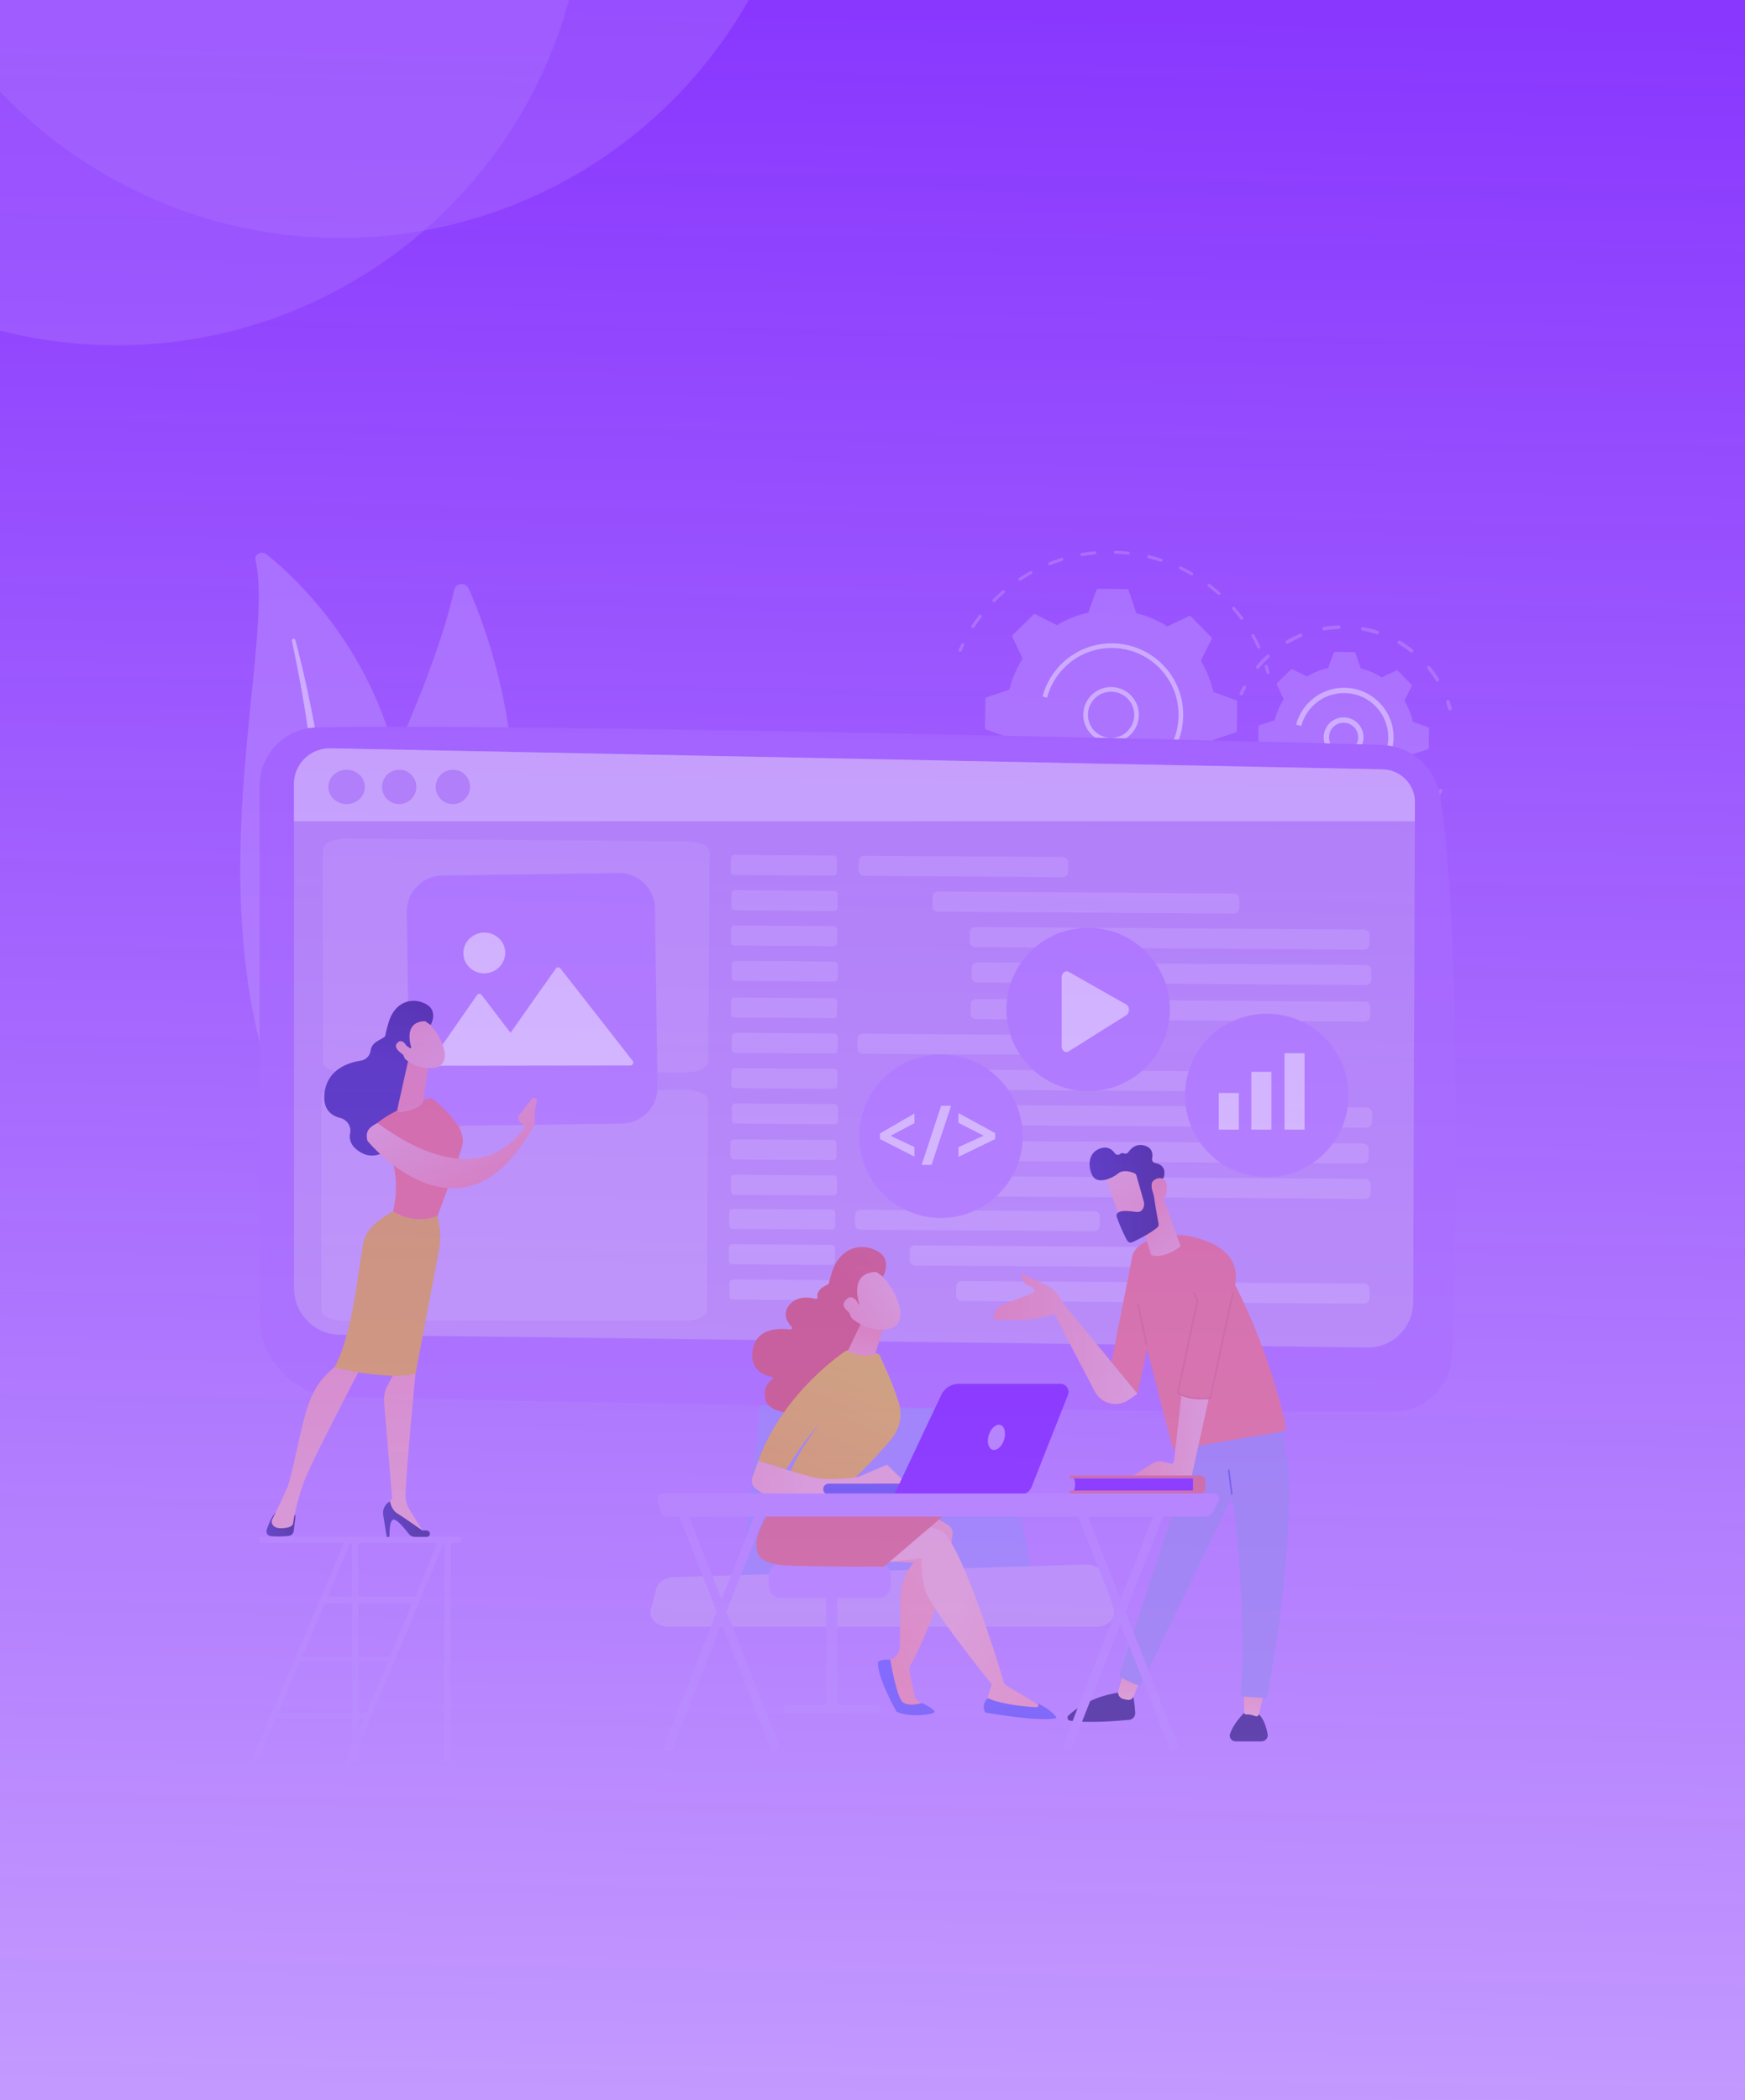 <svg width="748" height="900" viewBox="0 0 748 900" fill="none" xmlns="http://www.w3.org/2000/svg">
<rect width="748" height="900" fill="url(#paint0_linear)"/>
<circle opacity="0.4" cx="50" cy="-53" r="201" fill="#AC72FF"/>
<circle opacity="0.4" cx="146" cy="-99" r="201" fill="#AC72FF"/>
<g opacity="0.5">
<path d="M411.701 279.387C411.564 279.418 411.42 279.412 411.276 279.349C410.938 279.199 410.782 278.812 410.932 278.468C411.288 277.649 411.67 276.823 412.058 276.017C412.22 275.685 412.615 275.548 412.946 275.704C413.278 275.867 413.415 276.261 413.259 276.592C412.877 277.38 412.508 278.186 412.158 278.993C412.07 279.205 411.895 279.343 411.701 279.387Z" fill="#BC8DFF"/>
<path d="M539.727 277.949C539.427 278.024 539.102 277.874 538.964 277.58C538.207 275.942 537.375 274.316 536.487 272.74C536.305 272.421 536.418 272.015 536.743 271.834C537.062 271.646 537.469 271.765 537.65 272.09C538.551 273.691 539.402 275.354 540.171 277.023C540.328 277.361 540.178 277.755 539.846 277.911C539.808 277.924 539.771 277.936 539.727 277.949ZM532.37 265.587C532.12 265.65 531.845 265.556 531.676 265.337C530.6 263.893 529.449 262.474 528.26 261.111C528.016 260.836 528.047 260.41 528.323 260.166C528.598 259.923 529.023 259.954 529.267 260.229C530.481 261.617 531.651 263.068 532.752 264.537C532.971 264.831 532.908 265.25 532.614 265.469C532.539 265.531 532.458 265.569 532.37 265.587ZM522.649 254.989C522.442 255.039 522.217 254.989 522.048 254.839C520.697 253.639 519.283 252.476 517.85 251.388C517.556 251.163 517.5 250.744 517.725 250.45C517.951 250.156 518.363 250.1 518.664 250.325C520.128 251.438 521.566 252.62 522.943 253.845C523.218 254.089 523.243 254.514 522.999 254.789C522.893 254.889 522.774 254.958 522.649 254.989ZM417.188 269.201C417.012 269.245 416.825 269.214 416.668 269.114C416.362 268.914 416.274 268.501 416.474 268.188C417.475 266.65 418.558 265.131 419.677 263.668C419.903 263.374 420.322 263.318 420.616 263.543C420.91 263.768 420.96 264.187 420.741 264.481C419.64 265.913 418.583 267.407 417.601 268.914C417.494 269.064 417.35 269.164 417.188 269.201ZM510.981 246.58C510.819 246.617 510.644 246.598 510.494 246.511C508.93 245.611 507.309 244.766 505.683 243.991C505.351 243.835 505.207 243.435 505.364 243.103C505.52 242.772 505.921 242.628 506.252 242.784C507.916 243.572 509.561 244.435 511.157 245.354C511.476 245.536 511.588 245.948 511.401 246.267C511.307 246.423 511.15 246.536 510.981 246.58ZM426.234 258.016C426.015 258.066 425.777 258.009 425.608 257.841C425.345 257.584 425.345 257.159 425.602 256.896C426.903 255.59 428.267 254.314 429.656 253.12C429.937 252.876 430.356 252.907 430.6 253.189C430.844 253.47 430.813 253.889 430.531 254.133C429.168 255.308 427.829 256.559 426.559 257.841C426.465 257.928 426.352 257.984 426.234 258.016ZM497.838 240.734C497.719 240.759 497.594 240.759 497.475 240.721C495.767 240.165 494.009 239.664 492.245 239.239C491.889 239.152 491.67 238.795 491.751 238.433C491.839 238.076 492.201 237.851 492.558 237.939C494.353 238.37 496.143 238.877 497.888 239.446C498.238 239.558 498.432 239.939 498.313 240.29C498.245 240.521 498.057 240.684 497.838 240.734ZM437.356 248.887C437.094 248.949 436.8 248.849 436.643 248.606C436.437 248.299 436.524 247.886 436.831 247.68C438.364 246.667 439.959 245.698 441.567 244.804C441.886 244.623 442.292 244.741 442.474 245.067C442.655 245.392 442.536 245.798 442.211 245.973C440.635 246.849 439.071 247.793 437.563 248.793C437.5 248.837 437.425 248.868 437.356 248.887ZM483.781 237.707C483.706 237.726 483.631 237.732 483.55 237.72C481.754 237.52 479.934 237.395 478.126 237.332C477.757 237.32 477.469 237.013 477.481 236.644C477.494 236.276 477.801 235.988 478.17 236C480.009 236.057 481.867 236.194 483.693 236.394C484.063 236.432 484.325 236.763 484.282 237.132C484.257 237.42 484.044 237.639 483.781 237.707ZM469.393 237.595C469.361 237.601 469.33 237.607 469.299 237.614C467.503 237.782 465.689 238.026 463.913 238.333C463.55 238.395 463.206 238.151 463.143 237.789C463.08 237.426 463.337 237.088 463.687 237.02C465.502 236.701 467.353 236.457 469.18 236.282C469.549 236.25 469.874 236.519 469.906 236.882C469.937 237.22 469.712 237.52 469.393 237.595ZM450.106 242.228C449.787 242.303 449.455 242.14 449.33 241.828C449.193 241.484 449.361 241.096 449.706 240.959C451.413 240.277 453.178 239.658 454.935 239.12C455.292 239.02 455.661 239.208 455.774 239.564C455.88 239.914 455.686 240.29 455.33 240.396C453.603 240.927 451.876 241.534 450.2 242.203C450.168 242.209 450.137 242.222 450.106 242.228Z" fill="#BC8DFF"/>
<path d="M543.706 288.847C543.356 288.928 542.999 288.722 542.905 288.372C542.674 287.528 542.424 286.677 542.161 285.839C542.048 285.489 542.248 285.114 542.599 285.002C542.949 284.902 543.324 285.089 543.437 285.439C543.706 286.29 543.962 287.165 544.194 288.022C544.294 288.378 544.081 288.747 543.725 288.841C543.719 288.841 543.712 288.841 543.706 288.847Z" fill="#BC8DFF"/>
<path d="M536.462 343.069C536.299 343.107 536.124 343.088 535.967 342.994C535.648 342.806 535.542 342.394 535.736 342.081C536.186 341.318 536.624 340.549 537.037 339.78C537.212 339.455 537.619 339.336 537.944 339.511C538.269 339.686 538.388 340.093 538.213 340.418C537.788 341.199 537.344 341.987 536.887 342.763C536.781 342.919 536.63 343.025 536.462 343.069Z" fill="#BC8DFF"/>
<path d="M492.533 375.563L491.945 375.701C491.588 375.782 491.225 375.557 491.144 375.201C491.063 374.844 491.282 374.488 491.638 374.4H491.645L492.22 374.263C493.753 373.894 495.298 373.469 496.806 372.993C497.162 372.893 497.531 373.081 497.644 373.431C497.757 373.781 497.556 374.156 497.206 374.269C495.673 374.75 494.097 375.188 492.533 375.563ZM483.299 377.145C483.268 377.151 483.243 377.158 483.212 377.158C481.41 377.345 479.583 377.464 477.769 377.514C477.4 377.527 477.094 377.233 477.081 376.864C477.068 376.495 477.363 376.189 477.732 376.176C479.508 376.126 481.304 376.013 483.068 375.832C483.437 375.795 483.762 376.063 483.8 376.426C483.844 376.764 483.625 377.07 483.299 377.145ZM505.351 371.13C505.045 371.205 504.726 371.055 504.588 370.761C504.432 370.424 504.582 370.03 504.913 369.873C506.527 369.129 508.135 368.317 509.687 367.454C510.012 367.272 510.412 367.391 510.594 367.71C510.775 368.035 510.656 368.435 510.337 368.617C508.754 369.498 507.122 370.324 505.476 371.08C505.433 371.105 505.395 371.118 505.351 371.13ZM469.142 377.183C469.074 377.201 468.998 377.208 468.923 377.195C467.115 377.02 465.301 376.77 463.525 376.457C463.162 376.395 462.918 376.045 462.98 375.682C463.043 375.319 463.393 375.076 463.756 375.138C465.501 375.444 467.284 375.688 469.055 375.863C469.424 375.901 469.693 376.226 469.655 376.595C469.624 376.895 469.411 377.12 469.142 377.183ZM517.55 363.946C517.294 364.009 517.018 363.915 516.856 363.69C516.637 363.396 516.699 362.977 517 362.758C518.426 361.714 519.833 360.588 521.185 359.425C521.466 359.182 521.885 359.219 522.129 359.494C522.367 359.776 522.336 360.195 522.061 360.438C520.684 361.626 519.245 362.764 517.794 363.834C517.713 363.89 517.631 363.921 517.55 363.946ZM455.267 374.394C455.154 374.419 455.035 374.419 454.917 374.382C453.19 373.85 451.457 373.237 449.774 372.575C449.43 372.437 449.261 372.049 449.399 371.712C449.536 371.368 449.924 371.199 450.268 371.337C451.92 371.993 453.615 372.587 455.311 373.112C455.661 373.219 455.861 373.594 455.749 373.944C455.68 374.175 455.486 374.344 455.267 374.394ZM528.054 354.455C527.847 354.505 527.616 354.455 527.447 354.298C527.172 354.048 527.153 353.629 527.403 353.354C528.598 352.035 529.755 350.659 530.844 349.259C531.069 348.965 531.488 348.915 531.782 349.14C532.076 349.365 532.126 349.784 531.901 350.078C530.794 351.503 529.611 352.91 528.398 354.255C528.298 354.361 528.185 354.423 528.054 354.455ZM442.242 368.867C442.086 368.904 441.917 368.886 441.767 368.804C440.184 367.935 438.614 366.991 437.094 365.997C436.787 365.797 436.699 365.384 436.9 365.072C437.1 364.765 437.513 364.678 437.826 364.878C439.314 365.853 440.853 366.778 442.405 367.635C442.73 367.81 442.843 368.217 442.668 368.542C442.574 368.71 442.417 368.823 442.242 368.867ZM430.594 360.826C430.394 360.876 430.175 360.832 430.006 360.682C428.923 359.757 427.847 358.788 426.815 357.8C426.54 357.531 426.265 357.262 425.989 356.993C425.727 356.731 425.727 356.312 425.983 356.049C426.24 355.786 426.665 355.786 426.928 356.043C427.197 356.305 427.466 356.574 427.735 356.831C428.748 357.806 429.799 358.756 430.863 359.663C431.144 359.901 431.176 360.326 430.938 360.601C430.85 360.72 430.725 360.795 430.594 360.826ZM420.785 350.622C420.541 350.678 420.272 350.597 420.103 350.384C418.983 348.959 417.907 347.477 416.906 345.97C416.7 345.664 416.787 345.251 417.094 345.045C417.4 344.838 417.813 344.926 418.02 345.232C419.008 346.708 420.059 348.165 421.16 349.565C421.385 349.853 421.335 350.272 421.047 350.503C420.96 350.559 420.872 350.603 420.785 350.622ZM413.215 338.661C412.921 338.73 412.602 338.592 412.464 338.311C411.657 336.691 410.907 335.022 410.225 333.34C410.087 332.996 410.25 332.608 410.594 332.471C410.932 332.339 411.326 332.496 411.463 332.84C412.133 334.484 412.871 336.128 413.659 337.717C413.822 338.048 413.69 338.448 413.359 338.611C413.315 338.636 413.265 338.648 413.215 338.661Z" fill="#BC8DFF"/>
<path d="M408.217 325.393C407.866 325.48 407.51 325.268 407.416 324.918C407.191 324.061 406.972 323.18 406.778 322.304C406.696 321.942 406.947 321.604 407.284 321.504C407.647 321.423 408.004 321.648 408.085 322.01C408.279 322.873 408.492 323.736 408.711 324.58C408.805 324.936 408.592 325.299 408.235 325.399C408.229 325.393 408.223 325.393 408.217 325.393Z" fill="#BC8DFF"/>
<path d="M422.23 311.862C422.223 312.219 422.449 312.544 422.786 312.663L432.433 316.114C433.471 320.785 435.261 325.324 437.807 329.538L433.215 338.686C433.052 339.005 433.115 339.392 433.365 339.649L441.954 348.44C442.205 348.696 442.592 348.765 442.918 348.615L452.176 344.238C456.33 346.883 460.828 348.777 465.476 349.922L468.704 359.644C468.817 359.982 469.136 360.22 469.493 360.22L481.785 360.363C482.142 360.37 482.467 360.145 482.586 359.807L486.039 350.165C490.712 349.128 495.254 347.339 499.471 344.795L508.623 349.384C508.942 349.546 509.33 349.484 509.586 349.234L518.382 340.649C518.639 340.399 518.707 340.011 518.557 339.686L514.178 330.432C516.824 326.281 518.72 321.785 519.865 317.14L529.593 313.913C529.93 313.801 530.168 313.482 530.168 313.125L530.312 300.839C530.318 300.483 530.093 300.158 529.755 300.039L520.109 296.587C519.07 291.917 517.281 287.377 514.735 283.163L519.327 274.016C519.489 273.697 519.427 273.309 519.177 273.053L510.587 264.262C510.337 264.005 509.949 263.937 509.624 264.087L500.365 268.464C496.211 265.819 491.713 263.924 487.065 262.78L483.837 253.057C483.725 252.713 483.406 252.482 483.049 252.482L470.756 252.338C470.4 252.332 470.074 252.557 469.956 252.895L466.502 262.536C461.829 263.574 457.287 265.362 453.071 267.907L443.919 263.318C443.6 263.155 443.212 263.218 442.955 263.468L434.16 272.052C433.903 272.303 433.834 272.69 433.984 273.015L438.364 282.269C435.717 286.421 433.822 290.916 432.677 295.562L422.949 298.788C422.605 298.901 422.374 299.22 422.374 299.576L422.23 311.862Z" fill="#BC8DFF"/>
<path d="M479.064 317.94C479.058 317.94 479.058 317.94 479.051 317.94C475.955 318.684 472.758 318.178 470.043 316.514C467.328 314.851 465.426 312.231 464.682 309.136C463.937 306.041 464.444 302.846 466.108 300.133C469.543 294.53 476.893 292.773 482.498 296.2C485.214 297.863 487.115 300.483 487.86 303.578C488.604 306.673 488.097 309.868 486.433 312.582C484.769 315.295 482.154 317.196 479.064 317.94ZM473.953 296.725C471.382 297.344 469.205 298.926 467.822 301.177C466.44 303.434 466.014 306.091 466.634 308.667C467.253 311.244 468.836 313.419 471.094 314.801C473.352 316.183 476.011 316.608 478.589 315.989H478.595C481.166 315.37 483.343 313.788 484.726 311.537C486.108 309.28 486.534 306.623 485.914 304.047C485.295 301.471 483.712 299.295 481.454 297.913C479.195 296.531 476.537 296.106 473.959 296.725H473.953Z" fill="white"/>
<path d="M483.762 336.116C473.59 338.567 462.417 335.76 454.597 327.75C453.071 326.187 451.707 324.461 450.556 322.629L452.252 321.567C453.334 323.28 454.604 324.893 456.03 326.356C464.707 335.235 477.788 337.273 488.479 332.383C488.498 332.377 488.517 332.365 488.542 332.358C488.56 332.346 488.579 332.34 488.604 332.333C491.476 331.002 494.172 329.176 496.562 326.837C502.042 321.491 505.107 314.332 505.195 306.685C505.226 304.259 504.951 301.877 504.4 299.583C503.205 294.631 500.697 290.072 497.043 286.333C486.002 275.035 467.816 274.816 456.512 285.852C452.796 289.478 450.137 294.037 448.823 299.032L446.884 298.52C448.292 293.174 451.138 288.297 455.11 284.414C467.209 272.609 486.659 272.834 498.476 284.927C502.386 288.928 505.07 293.805 506.346 299.101C506.94 301.558 507.228 304.109 507.197 306.704C507.103 314.889 503.818 322.548 497.957 328.269C493.872 332.252 488.948 334.872 483.762 336.116Z" fill="white"/>
<path d="M532.276 298.013C532.12 298.051 531.951 298.038 531.795 297.97C531.407 297.801 531.232 297.351 531.4 296.969C531.813 296.025 532.257 295.087 532.727 294.174C532.921 293.799 533.377 293.655 533.753 293.843C534.128 294.037 534.272 294.493 534.084 294.868C533.628 295.75 533.196 296.663 532.802 297.576C532.695 297.807 532.501 297.957 532.276 298.013Z" fill="#BC8DFF"/>
<path d="M616.355 292.111C616.042 292.186 615.704 292.061 615.529 291.767C614.434 289.991 613.208 288.272 611.888 286.659C611.619 286.333 611.669 285.852 611.995 285.583C612.32 285.314 612.802 285.364 613.064 285.689C614.434 287.359 615.698 289.135 616.824 290.967C617.043 291.323 616.93 291.792 616.574 292.017C616.505 292.067 616.43 292.092 616.355 292.111ZM605.263 279.668C605.044 279.718 604.8 279.674 604.613 279.524C602.974 278.23 601.228 277.036 599.439 275.979C599.076 275.767 598.957 275.298 599.17 274.935C599.383 274.572 599.852 274.454 600.215 274.666C602.067 275.76 603.862 276.992 605.557 278.33C605.889 278.593 605.945 279.068 605.682 279.399C605.576 279.543 605.426 279.631 605.263 279.668ZM539.302 286.634C539.076 286.69 538.826 286.64 538.632 286.477C538.307 286.208 538.263 285.727 538.532 285.402C539.264 284.52 540.046 283.651 540.847 282.813C541.541 282.088 542.267 281.381 542.999 280.706C543.312 280.419 543.793 280.444 544.075 280.75C544.363 281.056 544.338 281.544 544.031 281.825C543.318 282.476 542.617 283.163 541.948 283.864C541.172 284.677 540.415 285.521 539.702 286.371C539.602 286.509 539.458 286.596 539.302 286.634ZM590.568 271.809C590.437 271.84 590.293 271.84 590.155 271.79C588.172 271.146 586.127 270.633 584.068 270.258C583.656 270.183 583.38 269.789 583.455 269.37C583.53 268.958 583.925 268.683 584.344 268.758C586.464 269.145 588.579 269.677 590.631 270.339C591.031 270.471 591.25 270.902 591.119 271.302C591.031 271.565 590.819 271.753 590.568 271.809ZM552.039 275.873C551.719 275.948 551.375 275.81 551.2 275.517C550.988 275.154 551.113 274.685 551.476 274.472C553.34 273.391 555.298 272.428 557.293 271.609C557.681 271.446 558.125 271.634 558.288 272.021C558.451 272.409 558.263 272.853 557.875 273.016C555.942 273.81 554.047 274.741 552.245 275.785C552.176 275.829 552.107 275.854 552.039 275.873ZM574.053 269.527C574.003 269.539 573.953 269.545 573.903 269.545C571.813 269.627 569.711 269.845 567.659 270.202C567.246 270.271 566.852 269.996 566.777 269.583C566.708 269.17 566.996 268.789 567.397 268.701C569.517 268.332 571.688 268.107 573.84 268.026C574.259 268.007 574.616 268.339 574.628 268.758C574.653 269.12 574.403 269.439 574.053 269.527Z" fill="#BC8DFF"/>
<path d="M621.691 304.422C621.291 304.516 620.884 304.278 620.778 303.884C620.515 302.922 620.215 301.959 619.896 301.021C619.758 300.621 619.971 300.189 620.371 300.052C620.771 299.895 621.203 300.127 621.341 300.527C621.672 301.496 621.979 302.49 622.254 303.484C622.367 303.891 622.123 304.31 621.722 304.422C621.71 304.416 621.697 304.416 621.691 304.422Z" fill="#BC8DFF"/>
<path d="M616.136 342.206C615.942 342.25 615.736 342.225 615.554 342.113C615.198 341.888 615.091 341.419 615.317 341.062C615.848 340.218 616.355 339.349 616.83 338.474C617.031 338.105 617.494 337.967 617.863 338.167C618.232 338.367 618.369 338.83 618.169 339.199C617.681 340.099 617.156 341 616.605 341.875C616.493 342.044 616.324 342.163 616.136 342.206Z" fill="#BC8DFF"/>
<path d="M590.693 362.121C590.312 362.214 589.918 361.996 589.793 361.614C589.661 361.214 589.88 360.783 590.281 360.651C592.232 360.014 594.159 359.238 596.005 358.344C596.386 358.157 596.843 358.319 597.024 358.7C597.206 359.082 597.049 359.538 596.668 359.72C594.76 360.639 592.764 361.439 590.75 362.102C590.731 362.108 590.712 362.114 590.693 362.121ZM580.734 364.234C580.703 364.24 580.665 364.246 580.634 364.253C578.526 364.472 576.38 364.547 574.266 364.484C573.846 364.472 573.515 364.121 573.527 363.703C573.54 363.284 573.89 362.952 574.309 362.965C576.361 363.027 578.438 362.946 580.478 362.74C580.897 362.696 581.272 363.002 581.316 363.421C581.353 363.803 581.097 364.146 580.734 364.234ZM605.157 354.392C604.875 354.461 604.569 354.361 604.381 354.124C604.119 353.792 604.181 353.311 604.513 353.054C606.127 351.791 607.672 350.403 609.111 348.934C609.405 348.634 609.886 348.628 610.187 348.922C610.487 349.215 610.493 349.697 610.199 349.997C608.717 351.516 607.115 352.948 605.451 354.255C605.363 354.317 605.263 354.367 605.157 354.392ZM564.369 363.084C564.256 363.109 564.131 363.115 564.006 363.084C561.948 362.571 559.902 361.921 557.932 361.145C557.537 360.989 557.35 360.545 557.5 360.157C557.656 359.763 558.1 359.576 558.488 359.726C560.396 360.476 562.373 361.108 564.369 361.602C564.775 361.702 565.026 362.114 564.926 362.527C564.863 362.815 564.638 363.021 564.369 363.084ZM549.38 356.437C549.18 356.487 548.961 356.45 548.773 356.331C547.021 355.155 545.32 353.842 543.731 352.435C543.418 352.154 543.387 351.673 543.662 351.36C543.944 351.047 544.425 351.016 544.738 351.291C546.283 352.654 547.922 353.924 549.624 355.068C549.974 355.299 550.068 355.774 549.83 356.124C549.724 356.287 549.561 356.4 549.38 356.437ZM537.538 345.095C537.25 345.164 536.931 345.064 536.743 344.807C535.486 343.1 534.328 341.293 533.315 339.436C533.115 339.067 533.246 338.605 533.615 338.405C533.984 338.198 534.447 338.336 534.647 338.705C535.636 340.506 536.749 342.256 537.969 343.907C538.219 344.245 538.144 344.726 537.807 344.97C537.725 345.032 537.631 345.07 537.538 345.095Z" fill="#BC8DFF"/>
<path d="M530.249 330.37C529.855 330.464 529.455 330.233 529.342 329.845C529.055 328.857 528.792 327.851 528.567 326.85C528.473 326.444 528.729 326.037 529.13 325.943C529.136 325.943 529.136 325.943 529.142 325.943C529.555 325.85 529.962 326.112 530.056 326.519C530.274 327.488 530.525 328.463 530.806 329.42C530.925 329.826 530.694 330.245 530.287 330.364C530.274 330.364 530.262 330.37 530.249 330.37Z" fill="#BC8DFF"/>
<path d="M539.333 319.709C539.333 319.953 539.483 320.172 539.708 320.253L546.246 322.592C546.946 325.756 548.16 328.832 549.886 331.683L546.777 337.879C546.671 338.098 546.708 338.361 546.877 338.536L552.695 344.488C552.864 344.663 553.127 344.707 553.346 344.607L559.621 341.643C562.436 343.432 565.482 344.72 568.629 345.495L570.812 352.079C570.887 352.31 571.106 352.466 571.344 352.466L579.671 352.566C579.915 352.566 580.133 352.416 580.215 352.191L582.555 345.657C585.72 344.957 588.798 343.744 591.651 342.018L597.85 345.126C598.069 345.232 598.332 345.195 598.507 345.026L604.463 339.211C604.638 339.042 604.681 338.78 604.581 338.561L601.616 332.289C603.411 329.476 604.694 326.431 605.47 323.286L612.057 321.104C612.289 321.029 612.445 320.81 612.445 320.572L612.545 312.25C612.545 312.006 612.395 311.787 612.17 311.706L605.632 309.368C604.932 306.204 603.718 303.128 601.991 300.276L605.101 294.08C605.207 293.861 605.169 293.599 605.001 293.424L599.183 287.471C599.014 287.296 598.751 287.252 598.532 287.352L592.257 290.316C589.442 288.522 586.396 287.24 583.249 286.465L581.066 279.881C580.991 279.649 580.772 279.493 580.534 279.493L572.207 279.393C571.963 279.393 571.744 279.543 571.663 279.768L569.323 286.302C566.158 287.002 563.08 288.215 560.227 289.941L554.028 286.833C553.809 286.727 553.546 286.765 553.371 286.934L547.415 292.748C547.24 292.917 547.196 293.18 547.297 293.399L550.262 299.67C548.473 302.484 547.184 305.529 546.408 308.674L539.821 310.856C539.589 310.931 539.433 311.15 539.433 311.387L539.333 319.709Z" fill="#BC8DFF"/>
<path d="M577.944 324.274H577.938C575.723 324.805 573.427 324.443 571.482 323.248C569.536 322.054 568.172 320.178 567.64 317.965C567.109 315.752 567.472 313.457 568.666 311.512C571.125 307.504 576.392 306.235 580.409 308.699C582.354 309.893 583.718 311.769 584.25 313.982C584.782 316.202 584.419 318.49 583.224 320.435C582.029 322.379 580.158 323.742 577.944 324.274ZM574.478 309.912C572.927 310.287 571.513 311.25 570.612 312.719C569.742 314.145 569.473 315.82 569.861 317.44C570.249 319.065 571.25 320.435 572.67 321.31C574.097 322.179 575.773 322.448 577.393 322.06H577.4C579.02 321.673 580.39 320.672 581.266 319.253C582.135 317.827 582.404 316.152 582.016 314.532C581.629 312.907 580.628 311.537 579.208 310.662C577.737 309.755 576.036 309.537 574.478 309.912Z" fill="white"/>
<path d="M581.128 336.591C574.084 338.286 566.346 336.348 560.928 330.802C559.99 329.839 559.145 328.795 558.407 327.688C558.313 327.544 558.219 327.4 558.125 327.256L560.065 326.037C560.778 327.169 561.616 328.238 562.567 329.201C563.618 330.276 564.763 331.196 565.976 331.965C565.983 331.965 565.983 331.971 565.989 331.971C565.995 331.977 566.001 331.977 566.008 331.983C571.425 335.403 578.219 335.822 583.981 333.209C585.47 332.534 586.896 331.652 588.203 330.57C588.247 330.533 588.285 330.501 588.329 330.464C588.36 330.433 588.397 330.408 588.429 330.376C588.516 330.301 588.598 330.226 588.685 330.151C588.917 329.945 589.142 329.732 589.367 329.52C592.989 325.987 595.016 321.254 595.072 316.196C595.091 314.595 594.91 313.019 594.547 311.5C593.759 308.224 592.101 305.21 589.68 302.74C586.145 299.12 581.41 297.094 576.349 297.038C571.288 296.975 566.508 298.889 562.886 302.428C560.428 304.829 558.67 307.836 557.8 311.144L555.585 310.562C556.561 306.861 558.532 303.484 561.285 300.796C565.345 296.832 570.7 294.687 576.374 294.756C582.048 294.824 587.353 297.094 591.313 301.152C594.021 303.922 595.879 307.298 596.768 310.969C597.181 312.669 597.381 314.432 597.356 316.233C597.287 321.904 595.016 327.206 590.956 331.171C588.128 333.915 584.719 335.722 581.128 336.591Z" fill="white"/>
<path d="M109.479 239.906C108.917 237.528 112.272 235.943 114.321 237.609C135.153 254.488 185.207 305.016 172.729 393.333C157.078 504.128 183.832 544.557 217.141 569.218C217.141 569.218 171.405 557.621 142.626 516.599C71.971 415.873 119.426 282.208 109.479 239.906Z" fill="#BC8DFF"/>
<path d="M125.103 274.5C127.718 286.842 130.05 299.222 131.849 311.658C133.723 324.081 135.165 336.554 136.15 349.039C137.077 361.531 137.736 374.036 137.773 386.546C137.874 399.057 137.353 411.555 136.777 424.103C136.281 436.645 135.704 449.28 136.626 462.003C137.535 474.701 140.212 487.512 145.541 499.516C146.87 502.508 148.268 505.494 149.86 508.373C151.39 511.284 153.07 514.132 154.807 516.961C158.318 522.595 162.261 528.042 166.662 533.213C175.495 543.532 186.147 552.688 197.883 560.433C199.118 561.251 200.886 561.045 201.832 559.983C202.76 558.94 202.553 557.454 201.381 556.629L201.375 556.623C198.585 554.668 195.82 552.688 193.168 550.614C191.82 549.596 190.535 548.522 189.219 547.473C187.952 546.38 186.642 545.337 185.413 544.212C180.429 539.797 175.815 535.081 171.627 530.097C163.201 520.178 156.456 509.116 151.346 497.655C148.864 491.896 146.883 485.994 145.434 479.979C143.992 473.964 143.083 467.837 142.582 461.666C141.579 449.318 142.03 436.807 142.419 424.259C142.789 411.711 143.058 399.101 142.726 386.496C142.582 380.194 142.3 373.898 141.892 367.609C141.71 364.461 141.453 361.319 141.209 358.177C140.927 355.036 140.626 351.9 140.294 348.765C138.939 336.223 137.134 323.725 134.877 311.289C132.551 298.866 129.843 286.499 126.583 274.244C126.489 273.895 126.081 273.676 125.68 273.757C125.285 273.832 125.034 274.163 125.103 274.5Z" fill="white"/>
<path d="M159.759 491.611C157.201 494.324 152.703 493.543 151.164 490.148C142.675 471.415 123.469 416.293 155.192 352.786C181.98 299.157 191.408 267.532 194.692 252.876C195.386 249.775 199.634 249.368 200.916 252.27C215.067 284.326 252.427 393.346 159.759 491.611Z" fill="#BC8DFF"/>
<path d="M155.117 489.635C155.024 489.654 154.93 489.66 154.836 489.66C154.035 489.647 153.391 488.984 153.403 488.184C153.416 487.271 155.192 396.234 189.068 319.978C189.393 319.247 190.257 318.915 190.988 319.24C191.72 319.566 192.052 320.428 191.727 321.16C158.095 396.853 156.325 487.321 156.312 488.228C156.306 488.934 155.787 489.516 155.117 489.635Z" fill="white"/>
<path d="M328.267 581.185L317.475 677.837H442.663L426.358 581.185H328.267Z" fill="url(#paint1_linear)"/>
<path d="M111.284 564.284C111.284 582.992 126.189 598.295 144.894 598.777C227.95 600.918 518.447 606.115 597.516 604.95C611.106 604.75 622.111 593.874 622.506 580.288C624.033 527.45 626.506 400.385 617.341 341.399C615.413 328.976 604.928 319.685 592.364 319.284C522.773 317.055 214.823 309.986 135.798 311.765C122.17 312.071 111.284 323.204 111.284 336.841" fill="#A96DFF"/>
<path d="M126.012 336.097V552.075C126.012 562.995 134.772 571.888 145.676 572.057L586.052 577.501C596.869 577.664 605.729 568.953 605.773 558.127L606.51 344.076C606.542 336.335 600.377 329.996 592.649 329.808L141.781 320.69C133.134 320.477 126.012 327.436 126.012 336.097Z" fill="#C4A2F4"/>
<path d="M469.741 697.168H286.711C281.738 697.168 278.006 693.684 278.966 689.935L281.311 680.788C282.02 678.039 285.093 676.019 288.743 675.902L465.194 670.479C469.008 670.361 472.382 672.356 473.216 675.216L477.449 689.787C478.547 693.573 474.796 697.168 469.741 697.168Z" fill="#C4A2F4"/>
<g opacity="0.56">
<path opacity="0.53" d="M357.225 375.257L314.748 374.982C313.928 374.976 313.272 374.325 313.272 373.525L313.315 367.81C313.322 367.01 313.991 366.372 314.811 366.378L357.288 366.654C358.107 366.66 358.764 367.31 358.764 368.11L358.72 373.825C358.714 374.619 358.045 375.263 357.225 375.257Z" fill="white"/>
<path opacity="0.53" d="M455.461 375.895L370.431 375.345C369.13 375.339 368.079 374.301 368.092 373.031L368.123 369.017C368.135 367.748 369.193 366.729 370.494 366.735L455.523 367.285C456.824 367.292 457.875 368.329 457.863 369.599L457.832 373.613C457.825 374.882 456.762 375.901 455.461 375.895Z" fill="white"/>
<path opacity="0.53" d="M357.475 390.401L314.998 390.126C314.179 390.119 313.522 389.469 313.522 388.669L313.566 382.954C313.572 382.154 314.241 381.516 315.061 381.522L357.538 381.797C358.357 381.803 359.014 382.454 359.014 383.254L358.97 388.969C358.964 389.763 358.295 390.407 357.475 390.401Z" fill="white"/>
<path opacity="0.53" d="M528.817 391.514L402.061 390.689C400.76 390.682 399.709 389.644 399.721 388.375L399.752 384.361C399.765 383.092 400.822 382.073 402.123 382.079L528.88 382.904C530.181 382.91 531.232 383.948 531.219 385.218L531.188 389.232C531.182 390.501 530.118 391.52 528.817 391.514Z" fill="white"/>
<path opacity="0.53" d="M357.325 405.519L314.848 405.244C314.028 405.238 313.372 404.588 313.372 403.787L313.415 398.072C313.422 397.272 314.091 396.634 314.911 396.641L357.388 396.916C358.207 396.922 358.864 397.572 358.864 398.373L358.82 404.087C358.814 404.881 358.145 405.525 357.325 405.519Z" fill="white"/>
<path opacity="0.53" d="M584.638 406.995L418.038 405.913C416.737 405.907 415.686 404.869 415.699 403.6L415.73 399.586C415.742 398.317 416.8 397.297 418.101 397.304L584.7 398.392C586.002 398.398 587.053 399.436 587.04 400.705L587.009 404.719C587.003 405.982 585.939 407.008 584.638 406.995Z" fill="white"/>
<path opacity="0.53" d="M357.582 420.663L315.105 420.388C314.285 420.382 313.628 419.731 313.628 418.931L313.672 413.216C313.678 412.416 314.348 411.778 315.167 411.784L357.644 412.059C358.464 412.066 359.121 412.716 359.121 413.516L359.077 419.231C359.064 420.025 358.395 420.669 357.582 420.663Z" fill="white"/>
<path opacity="0.53" d="M585.426 422.145L418.826 421.064C417.525 421.057 416.474 420.019 416.487 418.75L416.518 414.736C416.531 413.467 417.588 412.448 418.889 412.454L585.488 413.536C586.79 413.542 587.841 414.58 587.828 415.849L587.797 419.863C587.791 421.132 586.727 422.152 585.426 422.145Z" fill="white"/>
<path opacity="0.53" d="M357.325 436.376L314.848 436.101C314.028 436.094 313.372 435.444 313.372 434.644L313.415 428.929C313.422 428.129 314.091 427.491 314.911 427.497L357.388 427.772C358.207 427.778 358.864 428.429 358.864 429.229L358.82 434.944C358.808 435.738 358.138 436.382 357.325 436.376Z" fill="white"/>
<path opacity="0.53" d="M584.963 437.858L418.364 436.776C417.062 436.77 416.011 435.732 416.024 434.463L416.055 430.448C416.068 429.179 417.125 428.16 418.426 428.166L585.026 429.248C586.327 429.254 587.378 430.292 587.365 431.561L587.334 435.576C587.328 436.845 586.264 437.864 584.963 437.858Z" fill="white"/>
<path opacity="0.53" d="M357.575 451.519L315.098 451.244C314.279 451.238 313.622 450.588 313.622 449.788L313.666 444.073C313.672 443.272 314.341 442.635 315.161 442.641L357.638 442.916C358.458 442.922 359.114 443.572 359.114 444.373L359.071 450.088C359.058 450.882 358.395 451.526 357.575 451.519Z" fill="white"/>
<path opacity="0.53" d="M470.099 452.251L369.856 451.601C368.554 451.594 367.503 450.556 367.516 449.287L367.547 445.273C367.56 444.004 368.617 442.985 369.918 442.991L470.162 443.641C471.463 443.647 472.514 444.685 472.502 445.955L472.47 449.969C472.464 451.238 471.401 452.257 470.099 452.251Z" fill="white"/>
<path opacity="0.53" d="M357.425 466.638L314.948 466.363C314.129 466.357 313.472 465.706 313.472 464.906L313.516 459.191C313.522 458.391 314.191 457.753 315.011 457.759L357.488 458.035C358.307 458.041 358.964 458.691 358.964 459.491L358.921 465.206C358.914 466.007 358.245 466.644 357.425 466.638Z" fill="white"/>
<path opacity="0.53" d="M519.533 467.695L393.39 466.876C392.089 466.869 391.038 465.832 391.051 464.562L391.082 460.548C391.094 459.279 392.152 458.26 393.453 458.266L519.596 459.085C520.897 459.091 521.948 460.129 521.935 461.399L521.904 465.413C521.898 466.682 520.834 467.701 519.533 467.695Z" fill="white"/>
<path opacity="0.53" d="M357.676 481.788L315.198 481.513C314.379 481.507 313.722 480.856 313.722 480.056L313.766 474.341C313.772 473.541 314.441 472.903 315.261 472.909L357.738 473.185C358.558 473.191 359.214 473.841 359.214 474.641L359.171 480.356C359.164 481.15 358.495 481.794 357.676 481.788Z" fill="white"/>
<path opacity="0.53" d="M585.751 483.27L413.334 482.151C412.033 482.144 410.982 481.106 410.994 479.837L411.025 475.823C411.038 474.554 412.095 473.535 413.396 473.541L585.814 474.66C587.115 474.666 588.166 475.704 588.154 476.973L588.122 480.988C588.116 482.257 587.052 483.276 585.751 483.27Z" fill="white"/>
<path opacity="0.53" d="M356.537 526.969L314.06 526.694C313.24 526.688 312.583 526.038 312.583 525.237L312.627 519.522C312.633 518.722 313.303 518.084 314.122 518.091L356.6 518.366C357.419 518.372 358.076 519.022 358.076 519.823L358.032 525.537C358.026 526.331 357.357 526.975 356.537 526.969Z" fill="white"/>
<path opacity="0.53" d="M469.061 527.701L368.817 527.05C367.516 527.044 366.465 526.006 366.477 524.737L366.509 520.723C366.521 519.453 367.578 518.434 368.88 518.441L469.123 519.091C470.425 519.097 471.476 520.135 471.463 521.404L471.432 525.418C471.426 526.688 470.362 527.707 469.061 527.701Z" fill="white"/>
<path opacity="0.53" d="M356.387 542.087L313.91 541.812C313.09 541.806 312.433 541.156 312.433 540.355L312.477 534.641C312.483 533.84 313.153 533.202 313.972 533.209L356.449 533.484C357.269 533.49 357.926 534.14 357.926 534.941L357.882 540.656C357.876 541.45 357.206 542.094 356.387 542.087Z" fill="white"/>
<path opacity="0.53" d="M518.432 543.138L392.289 542.319C390.988 542.313 389.937 541.275 389.949 540.006L389.981 535.991C389.993 534.722 391.05 533.703 392.352 533.709L518.495 534.528C519.796 534.535 520.847 535.572 520.834 536.842L520.803 540.856C520.79 542.131 519.733 543.151 518.432 543.138Z" fill="white"/>
<path opacity="0.53" d="M356.643 557.231L314.166 556.956C313.347 556.95 312.69 556.3 312.69 555.499L312.734 549.784C312.74 548.984 313.409 548.346 314.229 548.353L356.706 548.628C357.525 548.634 358.182 549.284 358.182 550.085L358.139 555.799C358.126 556.6 357.457 557.237 356.643 557.231Z" fill="white"/>
<path opacity="0.53" d="M584.644 558.713L412.227 557.594C410.925 557.587 409.874 556.549 409.887 555.28L409.918 551.266C409.931 549.997 410.988 548.978 412.289 548.984L584.707 550.103C586.008 550.109 587.059 551.147 587.046 552.416L587.015 556.431C587.009 557.7 585.945 558.725 584.644 558.713Z" fill="white"/>
<path opacity="0.53" d="M357.031 497.181L314.554 496.906C313.734 496.9 313.078 496.25 313.078 495.45L313.121 489.735C313.128 488.934 313.797 488.297 314.617 488.303L357.094 488.578C357.913 488.584 358.57 489.235 358.57 490.035L358.526 495.75C358.514 496.544 357.851 497.188 357.031 497.181Z" fill="white"/>
<path opacity="0.53" d="M584.281 498.657L411.864 497.538C410.563 497.532 409.512 496.494 409.524 495.225L409.555 491.211C409.568 489.941 410.625 488.922 411.926 488.929L584.344 490.048C585.645 490.054 586.696 491.092 586.683 492.361L586.652 496.375C586.646 497.645 585.582 498.67 584.281 498.657Z" fill="white"/>
<path opacity="0.53" d="M357.281 512.325L314.804 512.05C313.985 512.044 313.328 511.393 313.328 510.593L313.372 504.878C313.378 504.078 314.047 503.44 314.867 503.446L357.344 503.721C358.163 503.728 358.82 504.378 358.82 505.178L358.777 510.893C358.764 511.693 358.101 512.331 357.281 512.325Z" fill="white"/>
<path opacity="0.53" d="M585.101 513.807L412.683 512.688C411.382 512.682 410.331 511.644 410.344 510.375L410.375 506.361C410.387 505.091 411.445 504.072 412.746 504.078L585.163 505.198C586.464 505.204 587.515 506.242 587.503 507.511L587.472 511.525C587.465 512.794 586.402 513.814 585.101 513.807Z" fill="white"/>
<path opacity="0.35" d="M293.371 459.654H148.636C142.993 459.654 138.414 457.684 138.414 455.258V363.79C138.414 361.333 143.106 359.351 148.83 359.394L294.141 360.576C299.721 360.62 304.181 362.583 304.169 364.984L303.6 455.277C303.581 457.691 299.008 459.654 293.371 459.654Z" fill="white"/>
<path opacity="0.35" d="M292.752 566.153H148.011C142.368 566.153 137.789 564.184 137.789 561.758V470.289C137.789 467.832 142.481 465.85 148.205 465.894L293.516 467.076C299.096 467.119 303.556 469.083 303.544 471.484L302.974 561.777C302.956 564.196 298.383 566.153 292.752 566.153Z" fill="white"/>
</g>
<path opacity="0.7" d="M606.479 351.976L606.51 343.741C606.542 336.111 600.376 329.862 592.648 329.677L141.769 320.69C133.122 320.48 126.012 327.34 126.012 335.877V351.982H606.479V351.976Z" fill="white"/>
<path d="M148.564 344.619C152.886 344.619 156.389 341.322 156.389 337.255C156.389 333.188 152.886 329.891 148.564 329.891C144.243 329.891 140.74 333.188 140.74 337.255C140.74 341.322 144.243 344.619 148.564 344.619Z" fill="#C4A2F4"/>
<path d="M194.129 344.619C198.196 344.619 201.493 341.322 201.493 337.255C201.493 333.188 198.196 329.891 194.129 329.891C190.062 329.891 186.765 333.188 186.765 337.255C186.765 341.322 190.062 344.619 194.129 344.619Z" fill="#C4A2F4"/>
<path d="M171.117 344.619C175.184 344.619 178.481 341.322 178.481 337.255C178.481 333.188 175.184 329.891 171.117 329.891C167.05 329.891 163.753 333.188 163.753 337.255C163.753 341.322 167.05 344.619 171.117 344.619Z" fill="#C4A2F4"/>
<path d="M191.828 755.159C191.066 755.159 190.447 754.808 190.447 754.37V660.217C190.447 659.785 191.066 659.428 191.828 659.428C192.59 659.428 193.209 659.779 193.209 660.217V754.37C193.202 754.802 192.59 755.159 191.828 755.159Z" fill="#BC8DFF"/>
<path d="M152.246 755.159C151.485 755.159 150.866 754.808 150.866 754.37V660.217C150.866 659.785 151.485 659.428 152.246 659.428C153.008 659.428 153.627 659.779 153.627 660.217V754.37C153.62 754.802 153.001 755.159 152.246 755.159Z" fill="#BC8DFF"/>
<path d="M109.922 756.08L150.866 659.69C149.987 659.646 149.107 659.553 148.234 659.428L107.603 755.094" fill="#BC8DFF"/>
<path d="M148.205 755.233C147.934 755.879 148.23 756.624 148.865 756.9C149.026 756.969 149.192 757 149.353 757C149.84 757 150.303 756.712 150.501 756.229L191.368 658.664C190.485 658.601 189.603 658.551 188.714 658.507L148.205 755.233Z" fill="#BC8DFF"/>
<path d="M111.284 658.507H196.231C197.105 658.507 197.811 659.124 197.811 659.888C197.811 660.652 197.105 661.268 196.231 661.268H111.284" fill="#BC8DFF"/>
<path d="M178.481 684.281H138.899V687.042H178.481V684.281Z" fill="#BC8DFF"/>
<path d="M168.016 711.895H128.193C127.498 711.895 126.933 711.483 126.933 710.975C126.933 710.467 127.498 710.054 128.193 710.054H168.016C168.711 710.054 169.276 710.467 169.276 710.975C169.276 711.483 168.705 711.895 168.016 711.895Z" fill="#BC8DFF"/>
<path d="M156.97 736.749H117.147C116.452 736.749 115.887 736.13 115.887 735.368C115.887 734.606 116.452 733.988 117.147 733.988H156.97C157.665 733.988 158.23 734.606 158.23 735.368C158.23 736.137 157.665 736.749 156.97 736.749Z" fill="#BC8DFF"/>
<path d="M485.864 727.382C485.864 727.382 486.415 730.427 486.627 734.047C486.721 735.585 485.576 736.929 484.037 737.079C478.682 737.598 466.496 738.555 458.714 737.436C457.625 737.279 457.194 735.941 457.994 735.191C461.204 732.202 468.955 726.394 481.704 725.118L485.864 727.382Z" fill="url(#paint2_linear)"/>
<path d="M488.523 720.516L485.814 727.15C485.445 728.057 484.519 728.626 483.543 728.52C482.88 728.451 482.098 728.326 481.335 728.094C479.808 727.632 478.945 726.012 479.402 724.487L481.447 717.659L488.523 720.516Z" fill="url(#paint3_linear)"/>
<path d="M534.804 732.665C534.804 732.665 529.386 737.198 527.272 743.013C526.69 744.614 527.916 746.296 529.624 746.296H540.778C542.411 746.296 543.662 744.826 543.38 743.219C542.667 739.205 540.615 732.678 534.804 732.665Z" fill="url(#paint4_linear)"/>
<path d="M541.522 726.763C541.522 726.763 540.428 731.609 539.583 734.81C539.433 735.391 538.807 735.71 538.244 735.51C536.555 734.91 535.185 734.641 534.184 734.772C533.721 734.835 533.321 734.454 533.315 733.985L533.208 725.938L541.522 726.763Z" fill="url(#paint5_linear)"/>
<path d="M512.689 617.768L479.714 718.303C479.714 718.303 486.039 722.442 489.054 722.267L528.216 641.472C528.216 641.472 535.066 691.255 531.751 726.994L542.967 727.851C542.967 727.851 561.209 636.514 547.39 605.232L512.689 617.768Z" fill="#918CEB"/>
<path d="M528.01 640.609C528.022 640.609 528.035 640.609 528.047 640.609C528.222 640.584 528.348 640.428 528.323 640.253L527.04 630.105C527.021 629.93 526.859 629.811 526.684 629.83C526.508 629.855 526.383 630.011 526.408 630.186L527.691 640.334C527.709 640.49 527.847 640.609 528.01 640.609Z" fill="url(#paint6_linear)"/>
<path d="M506.508 529.301C506.508 529.301 533.221 531.67 529.442 550.697C529.442 550.697 544.206 578.471 551.113 611.19C551.338 612.253 550.625 613.291 549.549 613.479L505.063 621.094C503.837 621.307 502.655 620.538 502.342 619.337L491.713 578.277L487.572 597.366L474.41 593.939L485.489 537.848C485.489 537.842 487.034 529.657 506.508 529.301Z" fill="url(#paint7_linear)"/>
<path d="M491.488 576.433C491.513 576.433 491.532 576.433 491.557 576.427C491.738 576.389 491.851 576.214 491.807 576.033L488.097 559.014C488.06 558.832 487.885 558.72 487.703 558.764C487.522 558.801 487.409 558.976 487.447 559.157L491.157 576.177C491.2 576.327 491.332 576.433 491.488 576.433Z" fill="url(#paint8_linear)"/>
<path d="M494.172 627.078C495.573 626.309 497.212 626.097 498.764 626.478L501.86 627.247C502.517 627.41 503.168 626.959 503.243 626.284L506.446 597.791C510.45 599.692 516.23 599.467 518.132 599.323L510.762 632.918H484.963L494.172 627.078Z" fill="url(#paint9_linear)"/>
<path d="M425.626 565.272L426.408 562.684C426.859 561.196 427.96 559.989 429.405 559.408L443.506 553.736C443.506 553.736 443.718 551.929 440.528 550.698C437.337 549.472 438.082 545.896 438.082 545.896C438.082 545.896 442.442 547.884 448.829 551.042C452.483 552.842 454.528 556.031 455.617 558.426L487.572 597.36L483.818 599.937C478.883 603.325 472.101 601.662 469.299 596.373L451.989 563.197C443.293 565.804 434.497 566.304 425.626 565.272Z" fill="url(#paint10_linear)"/>
<path d="M497.857 511.137L506.071 534.122C506.071 534.122 498.795 539.805 493.484 537.886L489.342 524.712C489.349 524.712 492.508 508.611 497.857 511.137Z" fill="url(#paint11_linear)"/>
<path d="M473.334 502.884C473.334 503.241 481.247 525.274 481.247 525.274L493.74 520.491L489.342 498.489C489.349 498.495 473.334 496.957 473.334 502.884Z" fill="url(#paint12_linear)"/>
<path d="M487.153 503.853L490.375 515.252C490.418 515.395 490.437 515.545 490.437 515.695C490.437 516.627 490.206 519.822 486.946 519.391C483.987 518.997 481.279 518.678 479.558 519.491C478.783 519.853 478.413 520.741 478.708 521.548C479.427 523.549 481.135 528.032 483.205 531.702C483.625 532.446 484.55 532.734 485.332 532.383C487.678 531.314 492.564 528.926 496.049 526.087C496.518 525.7 496.749 525.099 496.637 524.499C496.086 521.585 494.46 512.713 494.385 510.168C494.316 507.78 496.993 505.96 498.176 505.279C498.564 505.054 498.839 504.685 498.945 504.247C499.314 502.709 499.627 499.233 495.192 498.47C494.266 498.307 493.659 497.419 493.847 496.5C494.222 494.662 494.103 491.961 490.612 490.967C487.065 489.954 484.832 492.086 483.7 493.724C483.243 494.387 482.38 494.599 481.648 494.274C481.229 494.087 480.722 494.08 480.178 494.537C479.446 495.156 478.332 494.968 477.794 494.174C476.762 492.655 474.879 491.135 471.701 492.161C466.058 493.987 466.327 500.489 468.398 504.028C470.469 507.567 476.474 505.235 479.321 502.896C481.485 501.115 484.776 502.184 486.227 502.796C486.677 502.978 487.022 503.372 487.153 503.853Z" fill="url(#paint13_linear)"/>
<path d="M495.511 514.326C495.511 514.326 492.17 508.011 494.378 506.029C496.587 504.047 500.328 504.372 500.228 509.311C500.109 515.451 495.511 514.326 495.511 514.326Z" fill="url(#paint14_linear)"/>
<path d="M515.548 599.755C517.369 599.755 518.67 599.617 518.814 599.598L519.051 599.573L528.779 554.249C528.817 554.067 528.704 553.892 528.523 553.855C528.341 553.817 528.166 553.93 528.129 554.111L518.501 598.967C517.056 599.092 509.324 599.605 505.245 596.716L513.671 557.337L511.913 554.024C511.826 553.861 511.626 553.799 511.463 553.886C511.3 553.974 511.238 554.174 511.325 554.336L512.971 557.438L504.507 596.997L504.675 597.122C507.622 599.336 512.37 599.755 515.548 599.755Z" fill="url(#paint15_linear)"/>
<path d="M502.961 750.178C503.212 750.178 503.468 750.122 503.718 750.009C504.688 749.553 505.138 748.321 504.719 747.264L464.544 645.379C464.125 644.316 462.999 643.829 462.029 644.285C461.06 644.741 460.609 645.973 461.028 647.03L501.203 748.915C501.51 749.703 502.217 750.178 502.961 750.178Z" fill="#BC8DFF"/>
<path d="M457.7 750.178C458.445 750.178 459.152 749.703 459.458 748.915L499.633 647.03C500.052 645.967 499.602 644.741 498.632 644.285C497.663 643.829 496.537 644.316 496.117 645.379L455.942 747.264C455.523 748.327 455.974 749.553 456.943 750.009C457.187 750.122 457.45 750.178 457.7 750.178Z" fill="#BC8DFF"/>
<path d="M331.951 750.178C332.202 750.178 332.458 750.122 332.708 750.009C333.678 749.553 334.128 748.321 333.709 747.264L293.534 645.379C293.115 644.316 291.989 643.829 291.019 644.285C290.05 644.741 289.599 645.973 290.018 647.03L330.194 748.915C330.5 749.703 331.207 750.178 331.951 750.178Z" fill="#BC8DFF"/>
<path d="M286.69 750.178C287.435 750.178 288.142 749.703 288.448 748.915L328.623 647.03C329.042 645.967 328.592 644.742 327.622 644.285C326.653 643.829 325.527 644.316 325.108 645.379L284.932 747.265C284.513 748.327 284.964 749.553 285.933 750.009C286.184 750.122 286.44 750.178 286.69 750.178Z" fill="#BC8DFF"/>
<path d="M358.889 681.519H354.141V732.859H358.889V681.519Z" fill="#BC8DFF"/>
<path d="M335.718 733.853H377.319V732.477C377.319 731.533 376.549 730.764 375.605 730.764H337.432C336.487 730.764 335.718 731.533 335.718 732.477V733.853Z" fill="#BC8DFF"/>
<path d="M329.543 679.737C329.543 682.544 331.839 684.845 334.654 684.845H376.743C379.552 684.845 381.854 682.551 381.854 679.737V675.123C381.854 672.315 379.558 670.014 376.743 670.014H334.654C331.845 670.014 329.543 672.309 329.543 675.123V679.737Z" fill="#BC8DFF"/>
<path d="M391.582 647.286C391.582 647.286 398.639 648.38 406.578 653.683C407.829 654.514 408.511 655.971 408.323 657.459C407.372 664.981 403.468 689.335 390.581 713.113C389.899 714.37 389.706 715.827 390.006 717.221L392.245 727.631L396.399 731.521H385.708L378.589 712.263L381.635 711.3C383.994 710.556 385.614 708.386 385.658 705.91L386.015 685.258C385.708 676.054 391.657 669.708 391.657 669.708L374.579 668.876L391.582 647.286Z" fill="url(#paint16_linear)"/>
<path d="M400.572 733.409C401.548 734.685 390.093 736.367 384.307 733.578C384.307 733.578 376.287 719.629 376.287 712.444C376.287 712.444 376.925 710.981 381.635 711.313C381.635 711.313 384.332 727.832 387.172 729.676C390.018 731.527 395.129 729.864 395.129 729.864C395.129 729.864 399.133 731.527 400.572 733.409Z" fill="url(#paint17_linear)"/>
<path d="M376.743 670.021C376.837 669.864 395.129 667.82 395.129 667.82C395.129 667.82 394.529 673.378 396.399 681.031C398.27 688.684 425.126 721.842 425.126 721.842L422.311 730.764C431.019 733.796 439.583 734.278 448.01 732.308L430.556 721.842C430.556 721.842 414.222 666.206 404.219 656.284L385.883 649.944L376.743 670.021Z" fill="url(#paint18_linear)"/>
<path d="M335.717 637.645C335.717 637.645 325.176 653.314 324.313 660.46C323.45 667.607 327.203 670.515 338.257 670.99C349.318 671.471 378.839 671.459 378.839 671.459L404.038 649.937C404.038 649.937 385.677 643.391 380.903 641.534C376.124 639.69 335.717 637.645 335.717 637.645Z" fill="url(#paint19_linear)"/>
<path d="M423.374 727.756C423.374 727.756 420.34 730.689 422.392 733.959C422.392 733.959 446.408 738.217 452.933 736.285C452.933 736.285 451.582 733.196 444.238 729.682L444.782 730.095C445.47 730.62 445.063 731.714 444.2 731.671C439.358 731.389 429.342 730.508 423.374 727.756Z" fill="url(#paint20_linear)"/>
<path d="M357.012 549.628C355.417 550.122 349.681 552.185 350.419 555.874C350.519 556.362 350.056 556.781 349.574 556.65C347.103 555.987 341.636 555.143 338.251 559.388C335.261 563.134 337.494 566.666 339.315 568.611C339.753 569.08 339.383 569.843 338.745 569.761C334.197 569.186 324.319 569.049 322.699 578.302C321.191 586.931 327.197 589.363 330.763 590.051C331.363 590.17 331.507 590.957 330.988 591.289C329.211 592.414 327.153 594.747 327.985 599.342C329.293 606.545 343.425 605.957 345.076 605.864C345.183 605.857 345.283 605.826 345.37 605.776L368.004 592.871C368.179 592.771 368.304 592.596 368.336 592.396L372.902 566.016C372.94 565.803 372.871 565.585 372.721 565.428L357.694 549.816C357.525 549.622 357.263 549.553 357.012 549.628Z" fill="url(#paint21_linear)"/>
<path d="M364.219 635.576C364.219 635.576 376.493 623.896 382.536 616.161C385.802 611.979 386.828 606.476 385.32 601.387C382.561 592.102 377.663 582.479 377.213 580.985C376.524 578.69 362.768 578.784 362.768 578.784C362.768 578.784 335.686 596.347 325.045 626.103L336.994 629.823C336.994 629.823 344.063 617.968 351.051 610.428C351.051 610.428 338.964 626.391 338.539 632.925L364.219 635.576Z" fill="url(#paint22_linear)"/>
<path d="M378.87 568.155C378.726 568.63 375.136 580.535 374.854 580.779C374.573 581.029 366.978 581.435 363.4 578.99L369.468 566.298L378.87 568.155Z" fill="url(#paint23_linear)"/>
<path d="M372.971 543.157C372.971 543.157 379.458 545.895 383.862 555.262C388.273 564.628 384.976 568.948 380.841 569.542C376.706 570.136 370.519 570.043 363.975 563.996C357.438 557.944 364.544 539.912 372.971 543.157Z" fill="url(#paint24_linear)"/>
<path d="M368.379 558.994C368.379 558.994 363.487 545.295 375.642 545.132L378.501 547.133C378.501 547.133 382.962 539.536 375.642 535.91C368.323 532.283 359.759 535.278 356.643 545.132C353.528 554.986 352.996 561.589 358.176 566.304C363.356 571.018 365.495 565.672 365.495 565.672C365.495 565.672 362.674 561.264 363.825 558.901C364.976 556.543 367.622 559.388 367.622 559.388L368.379 558.994Z" fill="url(#paint25_linear)"/>
<path d="M368.892 560.833C368.892 560.833 366.49 553.861 363.118 556.587C358.739 560.133 365.114 563.572 368.142 564.309L368.892 560.833Z" fill="url(#paint26_linear)"/>
<path d="M389.224 636.438L380.209 627.753L367.735 633.018C367.735 633.018 355.317 634.944 348.21 633.018C341.104 631.092 341.104 631.092 341.104 631.092L325.045 626.097L322.524 633.218C321.886 635.025 322.524 637.032 324.094 638.145C325.483 639.133 327.109 640.215 328.148 640.671C330.262 641.597 380.284 640.034 380.284 640.034L389.224 636.438Z" fill="url(#paint27_linear)"/>
<path d="M355.098 640.534C355.136 640.534 355.179 640.534 355.217 640.534L407.528 640.477C408.823 640.477 409.868 639.427 409.868 638.133C409.868 636.838 408.811 635.769 407.522 635.794L355.211 635.85C353.916 635.85 352.871 636.901 352.871 638.195C352.877 639.452 353.859 640.471 355.098 640.534Z" fill="url(#paint28_linear)"/>
<path d="M454.547 593.065H410.982C407.766 593.065 404.845 594.915 403.475 597.823L383.337 640.503H437.475C439.546 640.503 441.404 639.24 442.167 637.314L457.782 597.817C458.689 595.541 457.006 593.065 454.547 593.065Z" fill="#6A00FF"/>
<path d="M423.862 614.948C422.918 617.881 423.618 620.726 425.42 621.307C427.222 621.889 429.455 619.982 430.394 617.049C431.338 614.117 430.637 611.272 428.836 610.69C427.034 610.115 424.801 612.022 423.862 614.948Z" fill="#BC8DFF"/>
<path d="M460.008 638.864H511.487V633.555H460.008C461.109 633.555 461.109 638.864 460.008 638.864Z" fill="#6A00FF"/>
<path d="M510.869 638.864C511.213 638.864 511.494 638.583 511.494 638.239V634.181C511.494 633.837 511.213 633.555 510.869 633.555H459.07C458.726 633.555 458.445 633.287 458.445 632.955C458.445 632.624 458.726 632.355 459.07 632.355H514.441C515.667 632.355 516.662 633.349 516.662 634.575V637.97C516.662 639.126 515.723 640.064 514.566 640.064H459.064C458.72 640.064 458.438 639.796 458.438 639.464C458.438 639.133 458.72 638.864 459.064 638.864H510.869Z" fill="url(#paint29_linear)"/>
<path d="M281.992 642.447C281.861 641.853 282.042 641.24 282.48 640.778C282.924 640.315 283.581 640.04 284.276 640.04H519.877C520.79 640.04 521.641 640.446 522.135 641.115C522.63 641.784 522.692 642.622 522.311 643.347L519.758 648.143C519.176 649.244 517.907 649.944 516.511 649.944H285.896C284.601 649.944 283.487 649.144 283.237 648.043L281.992 642.447Z" fill="#BC8DFF"/>
<path d="M222.768 420.344C222.768 420.344 208.736 458.579 184.826 470.527C184.826 470.527 192.784 483.508 196.938 484.295C196.938 484.295 222.48 451.62 225.083 424.853L222.768 420.344Z" fill="url(#paint30_linear)"/>
<path d="M224.113 427.303C224.326 427.985 221.849 429.017 220.391 426.234C220.341 424.902 219.528 419.188 220.328 418.1C224.576 412.316 229.055 411.941 229.055 411.941C229.894 413.448 230.907 414.723 231.389 416.549C231.752 417.931 231.526 419.406 230.832 420.663C230.131 421.926 229.174 423.564 228.273 424.852C226.553 427.285 224.113 427.303 224.113 427.303Z" fill="url(#paint31_linear)"/>
<path d="M191.114 482.589L266.653 481.507C275.174 481.382 281.98 474.385 281.855 465.869L280.754 389.363C280.629 380.847 273.628 374.044 265.108 374.169L189.569 375.251C181.048 375.376 174.242 382.373 174.367 390.889L175.468 467.395C175.593 475.905 182.6 482.707 191.114 482.589Z" fill="#BC8DFF"/>
<path d="M184.708 454.908L204.52 426.384C204.72 426.097 205.07 425.915 205.452 425.909C205.834 425.903 206.19 426.065 206.409 426.353L218.833 442.628L238.264 415.086C238.477 414.786 238.84 414.604 239.234 414.592C239.628 414.579 240.003 414.748 240.228 415.036L271.245 454.714C271.501 455.04 271.533 455.59 271.332 455.94C271.126 456.284 270.726 456.634 270.275 456.634L229.368 456.684L209.099 456.709L185.684 456.734C185.277 456.734 184.895 456.403 184.695 456.077C184.482 455.746 184.489 455.221 184.708 454.908Z" fill="white"/>
<path d="M198.627 408.677C198.74 413.473 202.812 417.268 207.754 417.143C212.721 417.024 216.675 412.992 216.562 408.146C216.45 403.3 212.308 399.511 207.341 399.68C202.399 399.855 198.508 403.882 198.627 408.677Z" fill="white"/>
<path d="M171.433 438.183C171.433 438.183 166.497 440.584 165.596 443.335C164.87 445.548 159.415 445.829 158.877 450.175C158.602 452.42 156.938 454.214 154.698 454.558C149.131 455.408 140.541 458.303 139.171 467.97C138.12 475.348 141.886 478.149 145.834 479.112C148.737 479.825 150.663 482.644 150.075 485.571C149.512 488.378 150.351 491.623 155.218 494.193C166.122 499.945 177.013 480.569 177.013 480.569L179.246 446.736L171.433 438.183Z" fill="url(#paint32_linear)"/>
<path d="M126.603 650.338L125.896 656.134C125.765 657.235 124.896 658.104 123.795 658.229C121.937 658.441 118.953 658.66 116.031 658.347C114.749 658.21 113.917 656.916 114.311 655.69C115.024 653.452 116.325 650.094 118.202 648.112H124.639C125.828 648.118 126.747 649.156 126.603 650.338Z" fill="url(#paint33_linear)"/>
<path d="M177.013 582.41L178.101 588.794C178.101 588.794 174.467 625.622 173.816 640.353C173.716 642.66 174.31 644.942 175.524 646.912L181.849 657.178L165.771 647.7L165.452 645.736L168.086 642.122L164.639 600.868C164.439 598.442 164.939 596.016 166.078 593.865L169.406 587.619L177.013 582.41Z" fill="url(#paint34_linear)"/>
<path d="M182.906 658.672H177.776C176.819 658.672 175.912 658.235 175.324 657.472C173.722 655.396 170.413 651.344 168.824 651.238C166.691 651.094 166.966 658.672 166.966 658.672H165.771L164.257 649.256C163.876 646.886 165.058 644.542 167.185 643.429C167.185 643.429 167.673 647.03 170.319 648.625C172.965 650.219 181.079 655.928 181.079 655.928C181.079 655.928 182.074 655.784 183.163 655.984C184.777 656.272 184.551 658.672 182.906 658.672Z" fill="url(#paint35_linear)"/>
<path d="M154.992 585.443C154.992 585.443 133.685 625.847 130.294 635.069C126.904 644.292 125.721 651.989 125.677 652.72C125.609 653.858 124.189 654.952 120.285 654.952C118.271 654.952 117.282 654.146 116.8 653.364C116.388 652.695 116.369 651.864 116.713 651.157C117.945 648.662 121.855 640.697 123.307 637.083C125.039 632.768 128.755 613.21 130.801 606.414C132.84 599.617 135.149 592.239 144.032 585.449C144.026 585.443 150.125 579.472 154.992 585.443Z" fill="url(#paint36_linear)"/>
<path d="M168.455 519.241C173.954 495.956 160.028 482.794 160.028 482.794C168.818 474.366 184.827 470.527 184.827 470.527C184.827 470.527 200.103 481.688 198.289 490.429C197.226 495.55 187.554 521.104 187.554 521.104C187.554 521.104 178.602 525.337 168.455 519.241Z" fill="url(#paint37_linear)"/>
<path d="M156.269 530.771C158.508 524.037 168.455 519.247 168.455 519.247C178.602 525.337 187.548 521.104 187.548 521.104C187.548 521.104 189.556 528.77 188.167 535.891C186.785 543.013 178.095 588.8 178.095 588.8C164.407 591.57 143.35 586.012 143.35 586.012C152.071 570.537 154.029 537.505 156.269 530.771Z" fill="#F0B60A"/>
<path d="M174.836 455.14L170.369 475.204C169.944 476.974 171.552 476.68 173.341 476.349C176.269 475.798 180.041 474.66 181.305 472.384C181.436 472.153 181.498 471.89 181.536 471.628L183.457 457.716C183.607 456.609 183.012 455.54 181.993 455.09L178.289 453.445C176.857 452.814 175.205 453.627 174.836 455.14Z" fill="url(#paint38_linear)"/>
<path d="M180.078 436.038C180.078 436.038 185.371 438.27 188.968 445.917C192.565 453.564 189.881 457.09 186.503 457.578C183.125 458.06 178.077 457.991 172.74 453.051C167.404 448.112 173.197 433.393 180.078 436.038Z" fill="url(#paint39_linear)"/>
<path d="M176.331 448.969C176.331 448.969 172.34 437.783 182.262 437.652L184.595 439.283C184.595 439.283 188.236 433.081 182.262 430.123C176.287 427.166 169.293 429.611 166.753 437.652C164.214 445.699 163.776 451.082 168.005 454.934C172.234 458.785 173.979 454.421 173.979 454.421C173.979 454.421 171.677 450.819 172.615 448.894C173.554 446.968 175.718 449.294 175.718 449.294L176.331 448.969Z" fill="url(#paint40_linear)"/>
<path d="M175.218 450.213C175.218 450.213 173.197 444.454 170.507 446.749C167.811 449.043 172.697 452.07 174.605 453.051L175.218 450.213Z" fill="url(#paint41_linear)"/>
<path d="M157.557 488.991C157.557 488.991 198.439 538.886 228.98 482.076C228.98 482.076 229.568 480.625 229.199 478.524C229.012 477.468 229.712 473.71 230.1 471.79C230.225 471.171 229.787 470.59 229.162 470.527C228.674 470.477 228.192 470.684 227.886 471.071L222.305 478.174C221.886 479.581 222.562 481.082 223.882 481.707C224.726 482.107 224.995 483.183 224.426 483.927C201.198 514.358 162.349 480.963 161.636 481.357C159.115 482.757 156.2 484.296 157.557 488.991Z" fill="url(#paint42_linear)"/>
<path d="M403.356 521.967C422.704 521.967 438.389 506.29 438.389 486.953C438.389 467.615 422.704 451.938 403.356 451.938C384.008 451.938 368.323 467.615 368.323 486.953C368.323 506.29 384.008 521.967 403.356 521.967Z" fill="#BC8DFF"/>
<path d="M391.983 495.694L377.206 488.178V485.759L391.983 477.205V481.326L381.76 486.784L391.983 491.592V495.694Z" fill="white"/>
<path d="M407.704 473.866L399.302 499.251L395.079 499.208L403.418 473.922L407.704 473.866Z" fill="white"/>
<path d="M410.825 491.649L421.623 486.722L410.825 481.201V477.005L426.577 485.634V488.166L410.825 495.819V491.649Z" fill="white"/>
<path d="M466.421 467.638C485.769 467.638 501.454 451.962 501.454 432.624C501.454 413.286 485.769 397.61 466.421 397.61C447.073 397.61 431.388 413.286 431.388 432.624C431.388 451.962 447.073 467.638 466.421 467.638Z" fill="#BC8DFF"/>
<path d="M455.085 418.887V448.38C455.085 450.275 456.687 451.456 458.076 450.587L482.793 435.081C484.331 434.112 484.331 431.373 482.793 430.504L458.076 416.498C456.687 415.717 455.085 416.992 455.085 418.887Z" fill="white"/>
<path d="M543.011 504.472C562.359 504.472 578.044 488.796 578.044 469.458C578.044 450.12 562.359 434.444 543.011 434.444C523.663 434.444 507.979 450.12 507.979 469.458C507.979 488.796 523.663 504.472 543.011 504.472Z" fill="#BC8DFF"/>
<path d="M531.038 468.419H522.436V484.126H531.038V468.419Z" fill="white"/>
<path d="M544.982 459.353H536.38V484.132H544.982V459.353Z" fill="white"/>
<path d="M559.214 451.387H550.612V484.132H559.214V451.387Z" fill="white"/>
</g>
<defs>
<linearGradient id="paint0_linear" x1="374" y1="900" x2="388" y2="-1.54041e-05" gradientUnits="userSpaceOnUse">
<stop stop-color="#6901FE" stop-opacity="0.4"/>
<stop offset="1" stop-color="#6901FE" stop-opacity="0.79"/>
</linearGradient>
<linearGradient id="paint1_linear" x1="423.059" y1="587.696" x2="505.818" y2="495.419" gradientUnits="userSpaceOnUse">
<stop stop-color="#948EF8"/>
<stop offset="1" stop-color="#1A0F91"/>
</linearGradient>
<linearGradient id="paint2_linear" x1="471.661" y1="782.555" x2="471.22" y2="829.336" gradientUnits="userSpaceOnUse">
<stop stop-color="#09005D"/>
<stop offset="1" stop-color="#1A0F91"/>
</linearGradient>
<linearGradient id="paint3_linear" x1="482.944" y1="730.311" x2="485.37" y2="711.334" gradientUnits="userSpaceOnUse">
<stop stop-color="#FEBBBA"/>
<stop offset="1" stop-color="#FF928E"/>
</linearGradient>
<linearGradient id="paint4_linear" x1="534.9" y1="783.151" x2="534.459" y2="829.932" gradientUnits="userSpaceOnUse">
<stop stop-color="#09005D"/>
<stop offset="1" stop-color="#1A0F91"/>
</linearGradient>
<linearGradient id="paint5_linear" x1="536.025" y1="736.816" x2="538.389" y2="718.322" gradientUnits="userSpaceOnUse">
<stop stop-color="#FEBBBA"/>
<stop offset="1" stop-color="#FF928E"/>
</linearGradient>
<linearGradient id="paint6_linear" x1="537.454" y1="655.375" x2="534.807" y2="650.078" gradientUnits="userSpaceOnUse">
<stop stop-color="#4F52FF"/>
<stop offset="1" stop-color="#4042E2"/>
</linearGradient>
<linearGradient id="paint7_linear" x1="575.542" y1="480.829" x2="558.039" y2="509.599" gradientUnits="userSpaceOnUse">
<stop stop-color="#F0A30A"/>
<stop offset="1" stop-color="#FE7062"/>
</linearGradient>
<linearGradient id="paint8_linear" x1="525.669" y1="525.892" x2="513.79" y2="539.654" gradientUnits="userSpaceOnUse">
<stop stop-color="#E1473D"/>
<stop offset="1" stop-color="#E9605A"/>
</linearGradient>
<linearGradient id="paint9_linear" x1="518.138" y1="615.356" x2="484.968" y2="615.356" gradientUnits="userSpaceOnUse">
<stop stop-color="#FEBBBA"/>
<stop offset="1" stop-color="#FF928E"/>
</linearGradient>
<linearGradient id="paint10_linear" x1="487.571" y1="573.798" x2="425.628" y2="573.798" gradientUnits="userSpaceOnUse">
<stop stop-color="#FEBBBA"/>
<stop offset="1" stop-color="#FF928E"/>
</linearGradient>
<linearGradient id="paint11_linear" x1="509.872" y1="539.075" x2="488.326" y2="516.957" gradientUnits="userSpaceOnUse">
<stop stop-color="#FEBBBA"/>
<stop offset="1" stop-color="#FF928E"/>
</linearGradient>
<linearGradient id="paint12_linear" x1="478.608" y1="503.041" x2="505.467" y2="538.592" gradientUnits="userSpaceOnUse">
<stop stop-color="#FEBBBA"/>
<stop offset="1" stop-color="#FF928E"/>
</linearGradient>
<linearGradient id="paint13_linear" x1="499.134" y1="511.613" x2="467.029" y2="511.613" gradientUnits="userSpaceOnUse">
<stop stop-color="#09005D"/>
<stop offset="1" stop-color="#1A0F91"/>
</linearGradient>
<linearGradient id="paint14_linear" x1="517.972" y1="531.183" x2="496.426" y2="509.066" gradientUnits="userSpaceOnUse">
<stop stop-color="#FEBBBA"/>
<stop offset="1" stop-color="#FF928E"/>
</linearGradient>
<linearGradient id="paint15_linear" x1="548.433" y1="518.646" x2="537.182" y2="538.347" gradientUnits="userSpaceOnUse">
<stop stop-color="#E1473D"/>
<stop offset="1" stop-color="#E9605A"/>
</linearGradient>
<linearGradient id="paint16_linear" x1="462.421" y1="631.146" x2="372.377" y2="707.891" gradientUnits="userSpaceOnUse">
<stop stop-color="#FEBBBA"/>
<stop offset="1" stop-color="#FF928E"/>
</linearGradient>
<linearGradient id="paint17_linear" x1="387.69" y1="711.404" x2="392.652" y2="787.535" gradientUnits="userSpaceOnUse">
<stop stop-color="#4F52FF"/>
<stop offset="1" stop-color="#4042E2"/>
</linearGradient>
<linearGradient id="paint18_linear" x1="409.3" y1="691.25" x2="474.761" y2="728.795" gradientUnits="userSpaceOnUse">
<stop stop-color="#FEBBBA"/>
<stop offset="1" stop-color="#FF928E"/>
</linearGradient>
<linearGradient id="paint19_linear" x1="402.331" y1="572.477" x2="396.498" y2="584.985" gradientUnits="userSpaceOnUse">
<stop stop-color="#E1473D"/>
<stop offset="1" stop-color="#E9605A"/>
</linearGradient>
<linearGradient id="paint20_linear" x1="435.627" y1="708.279" x2="440.589" y2="784.41" gradientUnits="userSpaceOnUse">
<stop stop-color="#4F52FF"/>
<stop offset="1" stop-color="#4042E2"/>
</linearGradient>
<linearGradient id="paint21_linear" x1="365.358" y1="563.734" x2="416.003" y2="512.437" gradientUnits="userSpaceOnUse">
<stop stop-color="#E1473D"/>
<stop offset="1" stop-color="#E9605A"/>
</linearGradient>
<linearGradient id="paint22_linear" x1="368.873" y1="588.478" x2="331.035" y2="670.874" gradientUnits="userSpaceOnUse">
<stop stop-color="#F0C90A"/>
<stop offset="1" stop-color="#F0A30A"/>
</linearGradient>
<linearGradient id="paint23_linear" x1="367.96" y1="593.95" x2="371.521" y2="571.087" gradientUnits="userSpaceOnUse">
<stop stop-color="#FEBBBA"/>
<stop offset="1" stop-color="#FF928E"/>
</linearGradient>
<linearGradient id="paint24_linear" x1="383.368" y1="550.864" x2="351.889" y2="572.257" gradientUnits="userSpaceOnUse">
<stop stop-color="#FEBBBA"/>
<stop offset="1" stop-color="#FF928E"/>
</linearGradient>
<linearGradient id="paint25_linear" x1="358.417" y1="556.882" x2="409.063" y2="505.584" gradientUnits="userSpaceOnUse">
<stop stop-color="#E1473D"/>
<stop offset="1" stop-color="#E9605A"/>
</linearGradient>
<linearGradient id="paint26_linear" x1="385.783" y1="546.758" x2="349.333" y2="571.53" gradientUnits="userSpaceOnUse">
<stop stop-color="#FEBBBA"/>
<stop offset="1" stop-color="#FF928E"/>
</linearGradient>
<linearGradient id="paint27_linear" x1="347.494" y1="633.535" x2="280.545" y2="633.535" gradientUnits="userSpaceOnUse">
<stop stop-color="#FEBBBA"/>
<stop offset="1" stop-color="#FF928E"/>
</linearGradient>
<linearGradient id="paint28_linear" x1="382.975" y1="586.817" x2="381.309" y2="640.172" gradientUnits="userSpaceOnUse">
<stop stop-color="#4F52FF"/>
<stop offset="1" stop-color="#4042E2"/>
</linearGradient>
<linearGradient id="paint29_linear" x1="494.484" y1="549.753" x2="491.164" y2="590.857" gradientUnits="userSpaceOnUse">
<stop stop-color="#E1473D"/>
<stop offset="1" stop-color="#E9605A"/>
</linearGradient>
<linearGradient id="paint30_linear" x1="210.295" y1="439.647" x2="183.287" y2="501.129" gradientUnits="userSpaceOnUse">
<stop stop-color="#FEBBBA"/>
<stop offset="1" stop-color="#FF928E"/>
</linearGradient>
<linearGradient id="paint31_linear" x1="217.565" y1="437.609" x2="198.911" y2="480.074" gradientUnits="userSpaceOnUse">
<stop stop-color="#FEBBBA"/>
<stop offset="1" stop-color="#FF928E"/>
</linearGradient>
<linearGradient id="paint32_linear" x1="180.108" y1="418.452" x2="165.489" y2="455.142" gradientUnits="userSpaceOnUse">
<stop stop-color="#09005D"/>
<stop offset="1" stop-color="#1A0F91"/>
</linearGradient>
<linearGradient id="paint33_linear" x1="126.619" y1="653.312" x2="114.212" y2="653.312" gradientUnits="userSpaceOnUse">
<stop stop-color="#09005D"/>
<stop offset="1" stop-color="#1A0F91"/>
</linearGradient>
<linearGradient id="paint34_linear" x1="179.047" y1="702.214" x2="161.21" y2="493.641" gradientUnits="userSpaceOnUse">
<stop stop-color="#FEBBBA"/>
<stop offset="1" stop-color="#FF928E"/>
</linearGradient>
<linearGradient id="paint35_linear" x1="184.263" y1="651.047" x2="164.187" y2="651.047" gradientUnits="userSpaceOnUse">
<stop stop-color="#09005D"/>
<stop offset="1" stop-color="#1A0F91"/>
</linearGradient>
<linearGradient id="paint36_linear" x1="143.13" y1="705.317" x2="125.289" y2="496.689" gradientUnits="userSpaceOnUse">
<stop stop-color="#FEBBBA"/>
<stop offset="1" stop-color="#FF928E"/>
</linearGradient>
<linearGradient id="paint37_linear" x1="280.681" y1="443.718" x2="248.158" y2="461.239" gradientUnits="userSpaceOnUse">
<stop stop-color="#FF928E"/>
<stop offset="1" stop-color="#FE7062"/>
</linearGradient>
<linearGradient id="paint38_linear" x1="181.005" y1="496.625" x2="177.654" y2="472.1" gradientUnits="userSpaceOnUse">
<stop stop-color="#FEBBBA"/>
<stop offset="1" stop-color="#FF928E"/>
</linearGradient>
<linearGradient id="paint39_linear" x1="189.471" y1="465.005" x2="160.23" y2="412.939" gradientUnits="userSpaceOnUse">
<stop stop-color="#FEBBBA"/>
<stop offset="1" stop-color="#FF928E"/>
</linearGradient>
<linearGradient id="paint40_linear" x1="183.178" y1="419.676" x2="168.559" y2="456.366" gradientUnits="userSpaceOnUse">
<stop stop-color="#09005D"/>
<stop offset="1" stop-color="#1A0F91"/>
</linearGradient>
<linearGradient id="paint41_linear" x1="183.241" y1="468.504" x2="154.001" y2="416.438" gradientUnits="userSpaceOnUse">
<stop stop-color="#FEBBBA"/>
<stop offset="1" stop-color="#FF928E"/>
</linearGradient>
<linearGradient id="paint42_linear" x1="187.885" y1="468.256" x2="206.864" y2="506.259" gradientUnits="userSpaceOnUse">
<stop stop-color="#FEBBBA"/>
<stop offset="1" stop-color="#FF928E"/>
</linearGradient>
</defs>
</svg>

